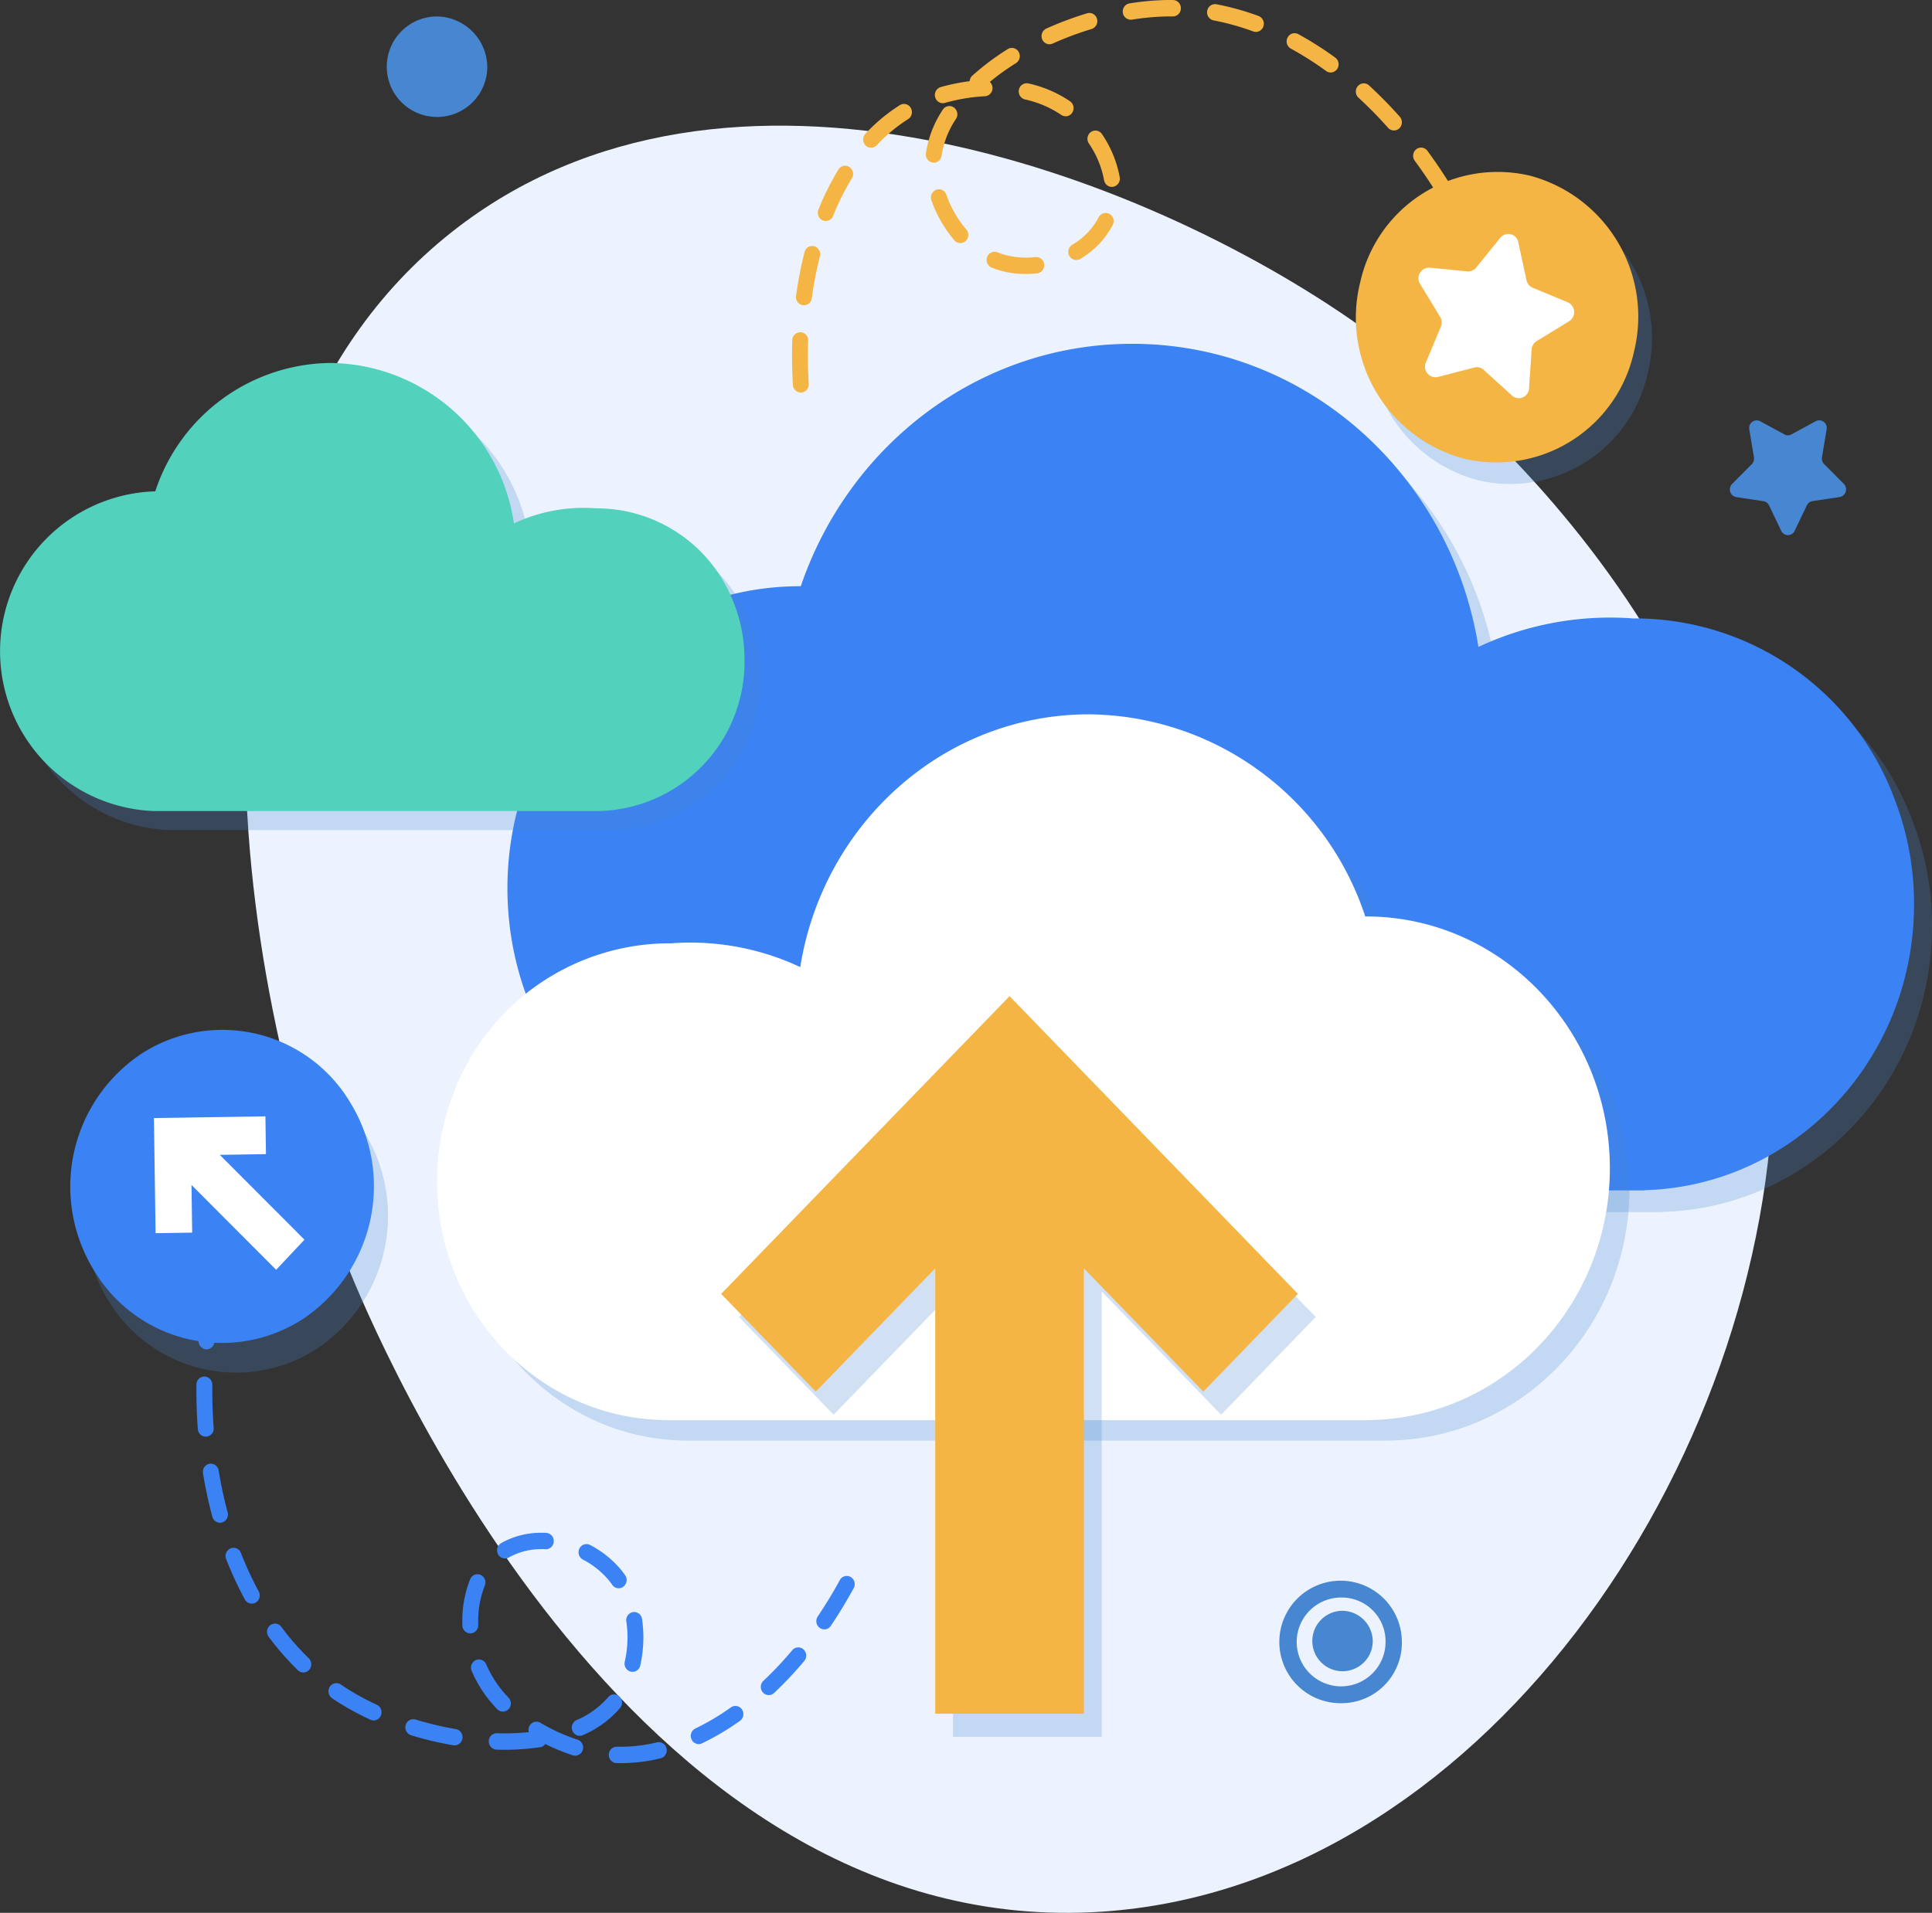 <svg id="Group_1804" data-name="Group 1804" xmlns="http://www.w3.org/2000/svg" xmlns:xlink="http://www.w3.org/1999/xlink" width="186.047" height="184.246" viewBox="0 0 186.047 184.246">
  <rect x="0" y="0" width="186.047" height="184.246" fill="#333333" stroke="none"/>
  <defs>
    <clipPath id="clip-path">
      <rect id="Rectangle_2005" data-name="Rectangle 2005" width="186.047" height="184.246" fill="none"/>
    </clipPath>
    <clipPath id="clip-path-3">
      <rect id="Rectangle_1998" data-name="Rectangle 1998" width="135.459" height="81.543" fill="none"/>
    </clipPath>
    <clipPath id="clip-path-4">
      <rect id="Rectangle_1999" data-name="Rectangle 1999" width="71.695" height="43.159" fill="none"/>
    </clipPath>
    <clipPath id="clip-path-5">
      <rect id="Rectangle_2000" data-name="Rectangle 2000" width="112.938" height="67.986" fill="none"/>
    </clipPath>
    <clipPath id="clip-path-6">
      <rect id="Rectangle_2001" data-name="Rectangle 2001" width="55.541" height="69.119" fill="none"/>
    </clipPath>
    <clipPath id="clip-path-7">
      <rect id="Rectangle_2002" data-name="Rectangle 2002" width="29.227" height="30.182" fill="none"/>
    </clipPath>
    <clipPath id="clip-path-8">
      <rect id="Rectangle_2003" data-name="Rectangle 2003" width="27.153" height="28.039" fill="none"/>
    </clipPath>
  </defs>
  <g id="Group_1033" data-name="Group 1033" clip-path="url(#clip-path)">
    <g id="Group_1032" data-name="Group 1032" transform="translate(0 0)">
      <g id="Group_1031" data-name="Group 1031" clip-path="url(#clip-path)">
        <path id="Path_431" data-name="Path 431" d="M417.107,338.544c36.958-1.814,65.312-43.054,65.592-81.147.311-42.247-34.006-67.522-39.96-71.721-20.714-14.607-60.884-29.9-87.352-8.959-29.417,23.271-20.211,74.126-10.06,99.483,2.661,6.647,26.776,64.553,71.781,62.344" transform="translate(-311.892 -154.359)" fill="#ecf3fe"/>
        <g id="Group_1015" data-name="Group 1015" transform="translate(50.588 35.205)" opacity="0.25" style="mix-blend-mode: multiply;isolation: isolate">
          <g id="Group_1014" data-name="Group 1014">
            <g id="Group_1013" data-name="Group 1013" clip-path="url(#clip-path-3)">
              <path id="Path_432" data-name="Path 432" d="M852.012,528.015a26.689,26.689,0,0,0-24.791-17.393c-.105,0-.2,0-.307.009-.755-.063-1.519-.09-2.292-.09a29.757,29.757,0,0,0-12.681,2.829c-2.635-16.568-16.563-29.2-33.353-29.2-14.745,0-27.285,9.757-31.9,23.351H746.6c-15.562,0-28.172,13.031-28.172,29.092,0,15.988,12.488,28.964,27.935,29.092v.009H827.95v-.018c14.393-.408,25.941-12.569,25.941-27.531a27.945,27.945,0,0,0-1.879-10.148" transform="translate(-718.432 -484.169)" fill="#4786d1"/>
            </g>
          </g>
        </g>
        <path id="Path_433" data-name="Path 433" d="M722.125,478.783h.079c4.619-13.594,17.16-23.351,31.9-23.351,16.791,0,30.719,12.632,33.353,29.2a29.759,29.759,0,0,1,12.681-2.829c.773,0,1.537.027,2.292.09.105-.009.2-.009.307-.009a26.689,26.689,0,0,1,24.791,17.393,27.941,27.941,0,0,1,1.879,10.148c0,14.963-11.548,27.124-25.942,27.532v.018H721.888v-.009c-15.447-.127-27.935-13.1-27.935-29.092,0-16.06,12.61-29.092,28.172-29.092" transform="translate(-645.089 -422.317)" fill="#3b82f4"/>
        <g id="Group_1018" data-name="Group 1018" transform="translate(1.511 36.806)" opacity="0.25" style="mix-blend-mode: multiply;isolation: isolate">
          <g id="Group_1017" data-name="Group 1017">
            <g id="Group_1016" data-name="Group 1016" clip-path="url(#clip-path-4)">
              <path id="Path_434" data-name="Path 434" d="M92.159,529.4a14.126,14.126,0,0,0-13.121-9.206c-.056,0-.107,0-.163,0-.4-.034-.8-.048-1.213-.048a15.748,15.748,0,0,0-6.712,1.5,17.767,17.767,0,0,0-34.539-3.1h-.042a15.408,15.408,0,0,0-.125,30.795v0h43.18v-.009a14.369,14.369,0,0,0,13.73-14.572,14.79,14.79,0,0,0-.995-5.371" transform="translate(-21.458 -506.19)" fill="#4786d1"/>
            </g>
          </g>
        </g>
        <path id="Path_435" data-name="Path 435" d="M14.911,493.17h.042a17.952,17.952,0,0,1,16.886-12.359,18.072,18.072,0,0,1,17.653,15.455,15.751,15.751,0,0,1,6.712-1.5c.409,0,.813.014,1.213.048.056,0,.107,0,.163,0A14.126,14.126,0,0,1,70.7,504.018a14.79,14.79,0,0,1,.995,5.371,14.369,14.369,0,0,1-13.73,14.572v.01H14.785v0a15.408,15.408,0,0,1,.125-30.795" transform="translate(0 -445.85)" fill="#52d1bd"/>
        <g id="Group_1021" data-name="Group 1021" transform="translate(43.975 70.779)" opacity="0.25" style="mix-blend-mode: multiply;isolation: isolate">
          <g id="Group_1020" data-name="Group 1020">
            <g id="Group_1019" data-name="Group 1019" clip-path="url(#clip-path-5)">
              <path id="Path_436" data-name="Path 436" d="M713.971,992.874h-.066a28.28,28.28,0,0,0-26.6-19.469c-14,0-25.612,10.532-27.808,24.346a24.812,24.812,0,0,0-10.573-2.359c-.644,0-1.281.023-1.911.075-.088-.007-.168-.007-.256-.007a22.252,22.252,0,0,0-20.669,14.5,23.3,23.3,0,0,0-1.567,8.46c0,12.475,9.628,22.614,21.629,22.954v.015h68.019v-.007c12.879-.106,23.291-10.925,23.291-24.255,0-13.39-10.514-24.255-23.488-24.255" transform="translate(-624.521 -973.405)" fill="#4786d1"/>
            </g>
          </g>
        </g>
        <path id="Path_437" data-name="Path 437" d="M687.138,965.735h-.066a28.28,28.28,0,0,0-26.6-19.469c-14,0-25.612,10.532-27.808,24.346a24.81,24.81,0,0,0-10.573-2.359c-.644,0-1.281.023-1.911.075-.088-.007-.168-.007-.256-.007a22.252,22.252,0,0,0-20.669,14.5,23.3,23.3,0,0,0-1.567,8.46c0,12.475,9.628,22.614,21.629,22.954v.015h68.019v-.007c12.879-.106,23.291-10.925,23.291-24.255,0-13.39-10.514-24.255-23.488-24.255" transform="translate(-555.602 -877.461)" fill="#fff"/>
        <g id="Group_1024" data-name="Group 1024" transform="translate(71.159 98.175)" opacity="0.25" style="mix-blend-mode: multiply;isolation: isolate">
          <g id="Group_1023" data-name="Group 1023">
            <g id="Group_1022" data-name="Group 1022" clip-path="url(#clip-path-6)">
              <path id="Path_438" data-name="Path 438" d="M1038.355,1350.181l-9.115,9.412h0l-18.658,19.267,9.115,9.412,11.5-11.872v42.9h14.316v-42.9l11.5,11.873,9.115-9.412Z" transform="translate(-1010.582 -1350.181)" fill="#4786d1"/>
            </g>
          </g>
        </g>
        <path id="Path_439" data-name="Path 439" d="M1041.8,1348.256l-27.768-28.674-9.115,9.412h0l-18.658,19.267,9.115,9.412,11.5-11.873v42.9h14.316V1345.8l11.5,11.873Z" transform="translate(-916.814 -1223.632)" fill="#f4b545"/>
        <path id="Path_440" data-name="Path 440" d="M1084.017,37.818a.776.776,0,0,1-.763-.742c-.055-.926-.083-1.858-.083-2.77q0-.766.025-1.518a.766.766,0,1,1,1.529.055q-.024.726-.024,1.463c0,.88.027,1.779.08,2.673a.782.782,0,0,1-.717.837l-.048,0m.3-8.408a.772.772,0,0,1-.108-.008.787.787,0,0,1-.651-.893,37.629,37.629,0,0,1,.82-4.221.761.761,0,0,1,.935-.562.793.793,0,0,1,.544.966,35.959,35.959,0,0,0-.783,4.038.774.774,0,0,1-.757.68m21.37-3.01a8.992,8.992,0,0,1-2.444-.329,8.262,8.262,0,0,1-.844-.288.8.8,0,0,1-.434-1.024.757.757,0,0,1,.991-.448,6.664,6.664,0,0,0,.69.236,7.867,7.867,0,0,0,2.963.222.769.769,0,0,1,.841.7.784.784,0,0,1-.681.869,10.034,10.034,0,0,1-1.083.059m43.768-.668a.764.764,0,0,1-.7-.463c-.415-.94-.859-1.876-1.321-2.781a.8.8,0,0,1,.321-1.067.753.753,0,0,1,1.034.331c.475.932.932,1.894,1.359,2.862a.8.8,0,0,1-.379,1.046.74.74,0,0,1-.316.071m-38.91-.674a.76.76,0,0,1-.661-.392.8.8,0,0,1,.275-1.081,6.662,6.662,0,0,0,2.542-2.64.754.754,0,0,1,1.033-.332.8.8,0,0,1,.322,1.067,8.213,8.213,0,0,1-3.125,3.27.743.743,0,0,1-.385.108M1099.38,23.42a.754.754,0,0,1-.572-.264,12,12,0,0,1-2.216-3.864.8.8,0,0,1,.461-1.011.759.759,0,0,1,.979.476,10.391,10.391,0,0,0,1.918,3.347.808.808,0,0,1-.062,1.116.748.748,0,0,1-.509.2m-12.962-2.13a.743.743,0,0,1-.294-.061.8.8,0,0,1-.411-1.034,26.6,26.6,0,0,1,1.925-3.858.751.751,0,0,1,1.055-.248.8.8,0,0,1,.24,1.089,25.056,25.056,0,0,0-1.808,3.626.765.765,0,0,1-.706.486m59.655-2.029a.758.758,0,0,1-.647-.367c-.724-1.18-1.493-2.326-2.289-3.406a.808.808,0,0,1,.146-1.107.75.75,0,0,1,1.072.151c.821,1.116,1.616,2.3,2.362,3.517a.806.806,0,0,1-.237,1.09.746.746,0,0,1-.409.123m-32.1-1.251a.772.772,0,0,1-.753-.658,9.226,9.226,0,0,0-1.466-3.533.806.806,0,0,1,.2-1.1.751.751,0,0,1,1.064.2,10.831,10.831,0,0,1,1.712,4.162.788.788,0,0,1-.625.911.74.74,0,0,1-.13.011m-17.153-2.334a.742.742,0,0,1-.106-.007.786.786,0,0,1-.653-.891,10.311,10.311,0,0,1,1.627-4.2.75.75,0,0,1,1.061-.219.806.806,0,0,1,.212,1.1A8.719,8.719,0,0,0,1097.572,15a.774.774,0,0,1-.757.682m-6.032-1.449a.751.751,0,0,1-.531-.222.809.809,0,0,1-.019-1.117,16.791,16.791,0,0,1,3.319-2.764.752.752,0,0,1,1.051.265.805.805,0,0,1-.256,1.086,15.249,15.249,0,0,0-3.013,2.511.751.751,0,0,1-.551.241m50.349-1.662a.752.752,0,0,1-.564-.256,40.115,40.115,0,0,0-2.848-2.9.809.809,0,0,1-.063-1.116.747.747,0,0,1,1.08-.065,41.633,41.633,0,0,1,2.959,3.015.808.808,0,0,1-.047,1.116.749.749,0,0,1-.517.208m-31.616-1.37a.745.745,0,0,1-.423-.132,10.078,10.078,0,0,0-3.49-1.488.791.791,0,0,1-.583-.941.766.766,0,0,1,.912-.6,11.576,11.576,0,0,1,4.007,1.714.806.806,0,0,1,.214,1.1.757.757,0,0,1-.638.353M1097.69,9.945a.77.77,0,0,1-.737-.58.794.794,0,0,1,.535-.972,19.193,19.193,0,0,1,2.787-.569.8.8,0,0,1,.259-.533,24.456,24.456,0,0,1,3.407-2.555.751.751,0,0,1,1.051.265.805.805,0,0,1-.257,1.086,23.738,23.738,0,0,0-2.516,1.807.8.8,0,0,1,.257.552.781.781,0,0,1-.726.829,17.665,17.665,0,0,0-3.856.641.746.746,0,0,1-.2.029m37.346-2.957a.745.745,0,0,1-.44-.144,31.225,31.225,0,0,0-3.391-2.153.8.8,0,0,1-.319-1.068.753.753,0,0,1,1.034-.329,32.8,32.8,0,0,1,3.557,2.258.807.807,0,0,1,.185,1.1.758.758,0,0,1-.626.335M1107.962,4.27a.766.766,0,0,1-.7-.475.8.8,0,0,1,.4-1.04,32.951,32.951,0,0,1,3.926-1.471.762.762,0,0,1,.95.535.8.8,0,0,1-.519.981,31.372,31.372,0,0,0-3.746,1.4.742.742,0,0,1-.305.066m19.871-1.187a.741.741,0,0,1-.257-.046,24.115,24.115,0,0,0-3.816-1.063.788.788,0,0,1-.615-.92.768.768,0,0,1,.891-.634,25.545,25.545,0,0,1,4.053,1.128.8.8,0,0,1,.464,1.01.767.767,0,0,1-.721.525m-12.055-1.177a.773.773,0,0,1-.755-.669.787.787,0,0,1,.639-.9,25.753,25.753,0,0,1,3.622-.328c.127,0,.254,0,.381,0h.186a.778.778,0,0,1,.759.8.778.778,0,0,1-.765.783h-.18l-.356,0a24.288,24.288,0,0,0-3.412.31.762.762,0,0,1-.118.009" transform="translate(-1006.9 -0.005)" fill="#f4b545"/>
        <path id="Path_441" data-name="Path 441" d="M309.145,1767.155q-.212,0-.423-.006a.78.78,0,0,1-.745-.811.764.764,0,0,1,.785-.769,14.848,14.848,0,0,0,3.852-.42.766.766,0,0,1,.919.59.791.791,0,0,1-.572.949,16.357,16.357,0,0,1-3.817.467m-4.412-.721a.75.75,0,0,1-.23-.037,19.419,19.419,0,0,1-2.643-1.086.759.759,0,0,1-.5.307,23.507,23.507,0,0,1-4.2.233.78.78,0,0,1-.742-.813.771.771,0,0,1,.787-.766,23.285,23.285,0,0,0,3.067-.107.812.812,0,0,1,.073-.612.753.753,0,0,1,1.045-.288,17.891,17.891,0,0,0,3.577,1.625.8.8,0,0,1,.5.991.768.768,0,0,1-.729.553m-11.613-.992a.76.76,0,0,1-.126-.011,32.943,32.943,0,0,1-4.068-.964.8.8,0,0,1-.517-.982.759.759,0,0,1,.951-.534,31.537,31.537,0,0,0,3.883.921.787.787,0,0,1,.63.908.773.773,0,0,1-.754.661m23.513-.12a.764.764,0,0,1-.694-.457.8.8,0,0,1,.371-1.05,23.7,23.7,0,0,0,3.424-2.031.749.749,0,0,1,1.064.2.806.806,0,0,1-.2,1.1,25.243,25.243,0,0,1-3.645,2.161.743.743,0,0,1-.322.074m-11.458-.8a.765.765,0,0,1-.7-.476.8.8,0,0,1,.4-1.039,8.3,8.3,0,0,0,3.031-2.2.749.749,0,0,1,1.079-.081.808.808,0,0,1,.079,1.115,9.818,9.818,0,0,1-3.581,2.616.738.738,0,0,1-.3.065m-19.86-1.482a.748.748,0,0,1-.312-.069,26.119,26.119,0,0,1-3.211-1.754q-.241-.155-.479-.317a.806.806,0,0,1-.219-1.094.751.751,0,0,1,1.06-.226c.149.1.3.2.45.3a24.658,24.658,0,0,0,3.025,1.652.8.8,0,0,1,.386,1.044.764.764,0,0,1-.7.468m12.449-.849a.751.751,0,0,1-.544-.235,12.172,12.172,0,0,1-2.462-3.687.8.8,0,0,1,.4-1.04.757.757,0,0,1,1.007.41,10.62,10.62,0,0,0,2.147,3.206.808.808,0,0,1-.006,1.117.75.75,0,0,1-.538.228m25.6-1.59a.753.753,0,0,1-.566-.258.808.808,0,0,1,.05-1.116,34.541,34.541,0,0,0,2.781-2.951.748.748,0,0,1,1.079-.08.808.808,0,0,1,.077,1.115,36.1,36.1,0,0,1-2.907,3.085.75.75,0,0,1-.515.206m-44.819-2.183a.748.748,0,0,1-.524-.215,26.884,26.884,0,0,1-2.81-3.22.808.808,0,0,1,.141-1.108.749.749,0,0,1,1.073.146,25.262,25.262,0,0,0,2.646,3.033.808.808,0,0,1,.032,1.117.753.753,0,0,1-.557.248m31.7-.06a.765.765,0,0,1-.175-.021.792.792,0,0,1-.571-.949,10.728,10.728,0,0,0,.263-2.363,10.3,10.3,0,0,0-.112-1.522.787.787,0,0,1,.639-.9.77.77,0,0,1,.873.66,11.973,11.973,0,0,1,.13,1.764,12.382,12.382,0,0,1-.3,2.722.771.771,0,0,1-.744.611m-15.626-3.709a.777.777,0,0,1-.764-.77q0-.174,0-.349a10.643,10.643,0,0,1,.756-4.1.757.757,0,0,1,1.005-.413.8.8,0,0,1,.4,1.037,9.161,9.161,0,0,0-.632,3.481c0,.1,0,.206,0,.307a.779.779,0,0,1-.745.81h-.021m34.089-.392a.745.745,0,0,1-.437-.142.807.807,0,0,1-.19-1.1c.751-1.113,1.467-2.292,2.128-3.5a.752.752,0,0,1,1.042-.3.8.8,0,0,1,.292,1.076c-.685,1.256-1.427,2.479-2.206,3.634a.758.758,0,0,1-.629.338m-55.13-2.484a.761.761,0,0,1-.668-.4,34.477,34.477,0,0,1-1.8-3.89.8.8,0,0,1,.424-1.028.757.757,0,0,1,1,.437,32.784,32.784,0,0,0,1.715,3.708.8.8,0,0,1-.294,1.076.742.742,0,0,1-.373.1m35.333-1.479a.756.756,0,0,1-.622-.328,7.209,7.209,0,0,0-.458-.589,8.159,8.159,0,0,0-2.368-1.845.8.8,0,0,1-.337-1.062.754.754,0,0,1,1.028-.347,9.7,9.7,0,0,1,2.817,2.2,8.766,8.766,0,0,1,.56.719.807.807,0,0,1-.174,1.1.747.747,0,0,1-.446.149m-10.949-2.867a.761.761,0,0,1-.667-.4.8.8,0,0,1,.291-1.077,7.768,7.768,0,0,1,3.906-1h0c.145,0,.291,0,.437.011a.781.781,0,0,1,.727.827.768.768,0,0,1-.8.751,1.652,1.652,0,0,0-.366-.009,6.268,6.268,0,0,0-3.155.8.743.743,0,0,1-.375.1m-27.446-3.444a.769.769,0,0,1-.737-.58c-.362-1.351-.665-2.761-.9-4.19a.788.788,0,0,1,.626-.911.768.768,0,0,1,.883.647c.226,1.377.518,2.734.866,4.034a.793.793,0,0,1-.533.972.741.741,0,0,1-.2.029m-1.377-8.293a.776.776,0,0,1-.762-.73c-.091-1.239-.137-2.51-.137-3.78l0-.5a.778.778,0,0,1,.765-.783h.008a.778.778,0,0,1,.758.8l0,.484c0,1.23.045,2.461.133,3.66a.782.782,0,0,1-.705.848l-.059,0m.073-8.417c-.023,0-.046,0-.069,0a.784.784,0,0,1-.694-.858c.091-1.044.213-2.107.363-3.159a.772.772,0,0,1,.868-.667.787.787,0,0,1,.646.9c-.146,1.023-.264,2.056-.352,3.071a.775.775,0,0,1-.761.72" transform="translate(-249.349 -1597.326)" fill="#3b82f4"/>
        <g id="Group_1027" data-name="Group 1027" transform="translate(8.131 102.042)" opacity="0.25" style="mix-blend-mode: multiply;isolation: isolate">
          <g id="Group_1026" data-name="Group 1026">
            <g id="Group_1025" data-name="Group 1025" clip-path="url(#clip-path-7)">
              <path id="Path_442" data-name="Path 442" d="M142.454,1410.414a14.342,14.342,0,0,0-20.151-4.727,15.381,15.381,0,0,0-4.577,20.808,14.343,14.343,0,0,0,20.151,4.727,15.382,15.382,0,0,0,4.577-20.809" transform="translate(-115.476 -1403.364)" fill="#4786d1"/>
            </g>
          </g>
        </g>
        <path id="Path_443" data-name="Path 443" d="M123.2,1371.1a14.342,14.342,0,0,0-20.151-4.727,15.381,15.381,0,0,0-4.577,20.808,14.342,14.342,0,0,0,20.151,4.727A15.381,15.381,0,0,0,123.2,1371.1" transform="translate(-89.449 -1264.865)" fill="#3b82f4"/>
        <path id="Path_444" data-name="Path 444" d="M221.248,1478.785l-10.737.165.052,3.64h0l.107,7.45,3.525-.054-.066-4.591,8.151,8.171,2.727-2.9-8.153-8.172,4.446-.068Z" transform="translate(-195.688 -1371.259)" fill="#fff"/>
        <path id="Path_445" data-name="Path 445" d="M2371.693,558.1l2.338-1.269a.727.727,0,0,1,1.048.786l-.447,2.689a.76.76,0,0,0,.208.66l1.892,1.9a.752.752,0,0,1-.4,1.272l-2.614.392a.725.725,0,0,0-.544.408L2372,567.39a.712.712,0,0,1-1.295,0l-1.169-2.446a.724.724,0,0,0-.543-.408l-2.614-.392a.752.752,0,0,1-.4-1.272l1.892-1.9a.76.76,0,0,0,.208-.66l-.447-2.689a.727.727,0,0,1,1.048-.786l2.338,1.269a.7.7,0,0,0,.672,0" transform="translate(-2199.179 -516.262)" fill="#4786d1"/>
        <path id="Path_446" data-name="Path 446" d="M1760.629,2105.705a5.9,5.9,0,1,1,5.712-5.9,5.814,5.814,0,0,1-5.712,5.9m0-10.175a4.278,4.278,0,1,0,4.141,4.276,4.215,4.215,0,0,0-4.141-4.276" transform="translate(-1631.345 -1941.654)" fill="#4786d1"/>
        <path id="Path_447" data-name="Path 447" d="M1800.543,2136.723a2.911,2.911,0,1,1-2.909-3,2.958,2.958,0,0,1,2.909,3" transform="translate(-1668.35 -1978.571)" fill="#4786d1"/>
        <path id="Path_448" data-name="Path 448" d="M538.649,26.842a4.841,4.841,0,1,1-4.839-5,4.919,4.919,0,0,1,4.839,5" transform="translate(-491.725 -20.257)" fill="#4786d1"/>
        <g id="Group_1030" data-name="Group 1030" transform="translate(131.909 18.605)" opacity="0.25" style="mix-blend-mode: multiply;isolation: isolate">
          <g id="Group_1029" data-name="Group 1029">
            <g id="Group_1028" data-name="Group 1028" clip-path="url(#clip-path-8)">
              <path id="Path_449" data-name="Path 449" d="M1890.113,256.268a13.556,13.556,0,0,0-16.393,10.313,14.047,14.047,0,0,0,9.987,16.928A13.556,13.556,0,0,0,1900.1,273.2a14.047,14.047,0,0,0-9.987-16.928" transform="translate(-1873.333 -255.869)" fill="#4786d1"/>
            </g>
          </g>
        </g>
        <path id="Path_450" data-name="Path 450" d="M1881.308,244.673a14.047,14.047,0,0,0-9.987-16.928,13.556,13.556,0,0,0-16.393,10.313,14.047,14.047,0,0,0,9.987,16.928,13.556,13.556,0,0,0,16.393-10.313" transform="translate(-1723.955 -210.815)" fill="#f4b545"/>
        <path id="Path_451" data-name="Path 451" d="M1946.213,323.039l2.722,2.476a.987.987,0,0,0,1.645-.7l.248-3.737a1.028,1.028,0,0,1,.484-.811l3.122-1.908a1.039,1.039,0,0,0-.135-1.831l-3.365-1.4a1.015,1.015,0,0,1-.6-.726l-.792-3.655a.981.981,0,0,0-1.728-.433l-2.328,2.873a.976.976,0,0,1-.853.362l-3.611-.351a1.022,1.022,0,0,0-.933,1.563l1.927,3.174a1.053,1.053,0,0,1,.07.95l-1.439,3.438a1.013,1.013,0,0,0,1.151,1.4l3.518-.911a.968.968,0,0,1,.9.225" transform="translate(-1803.336 -287.413)" fill="#fff"/>
      </g>
    </g>
  </g>
</svg>
